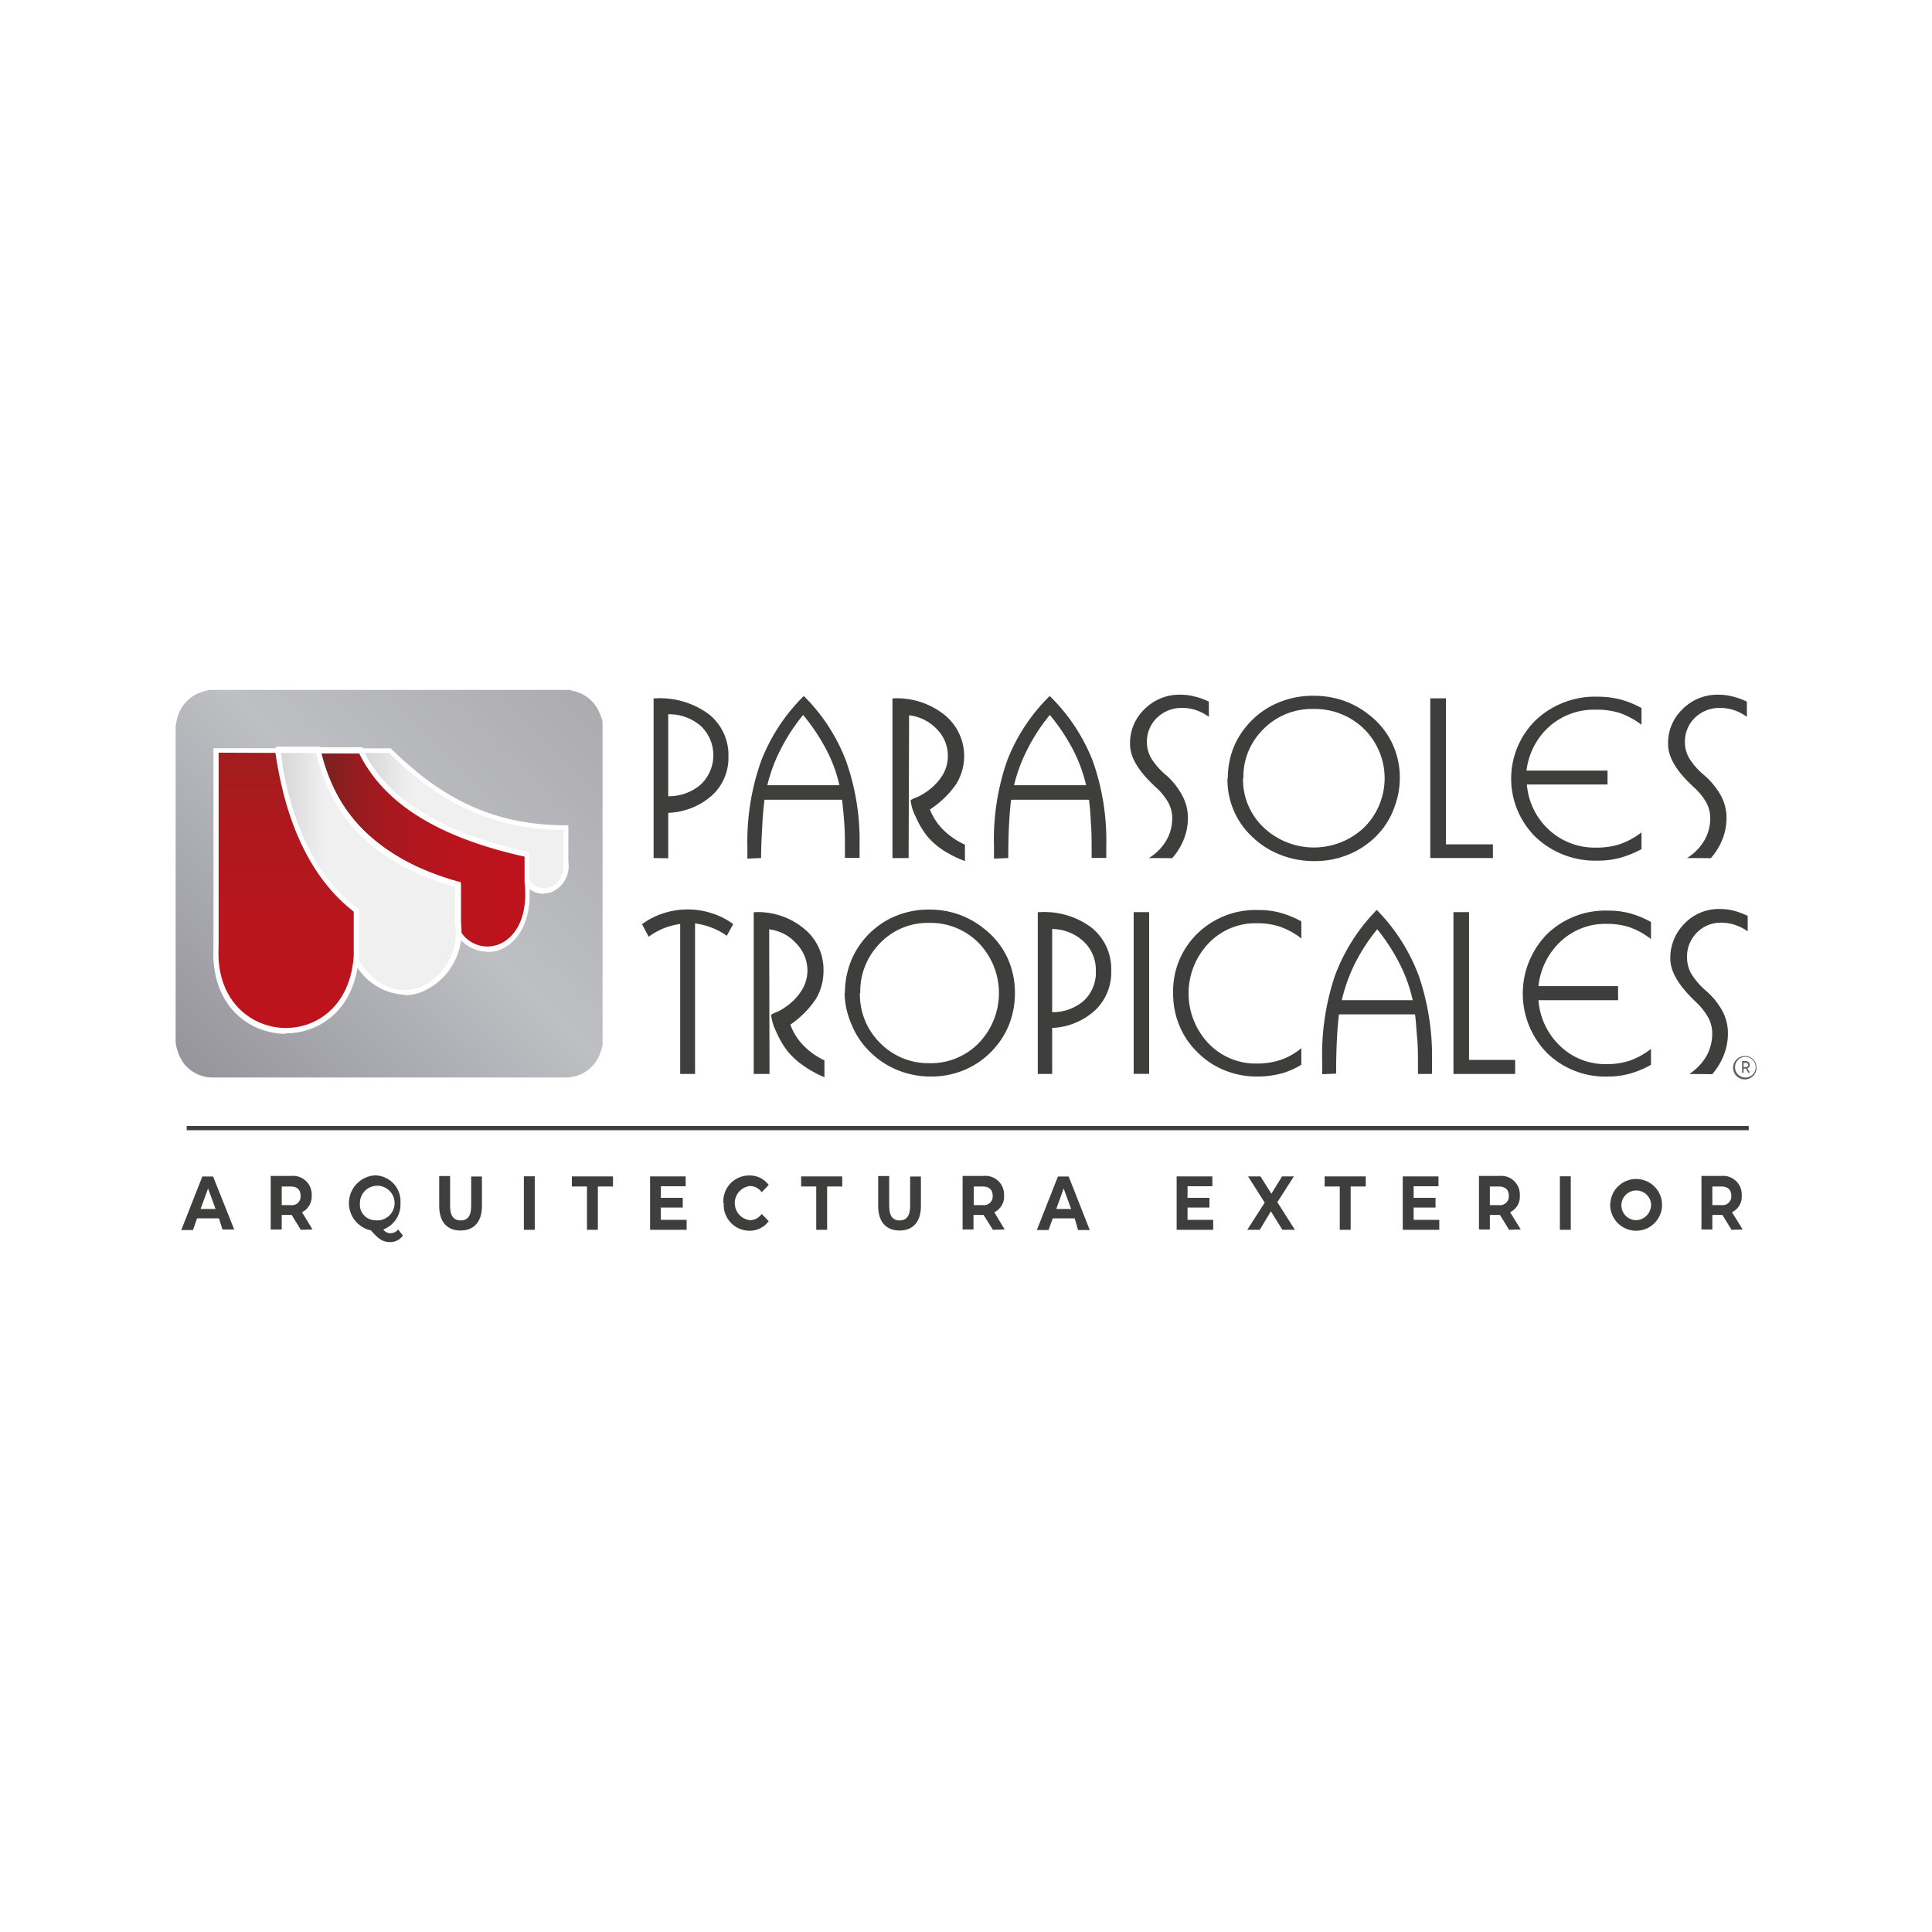 <svg xmlns="http://www.w3.org/2000/svg" xmlns:xlink="http://www.w3.org/1999/xlink" viewBox="0 0 165 165"><defs><style>.cls-1,.cls-2,.cls-5{fill:none;}.cls-2{clip-rule:evenodd;}.cls-3{fill:#fff;}.cls-4{fill:#3e3e3d;}.cls-5{stroke:#3e3e3d;stroke-miterlimit:22.93;stroke-width:0.07px;}.cls-6{fill:#616161;}.cls-7{clip-path:url(#clip-path);}.cls-8{fill:url(#Degradado_sin_nombre_3);}.cls-9{clip-path:url(#clip-path-2);}.cls-10{fill:url(#Degradado_sin_nombre_6);}.cls-11{clip-path:url(#clip-path-3);}.cls-12{fill:url(#Degradado_sin_nombre_5);}.cls-13{clip-path:url(#clip-path-4);}.cls-14{fill:url(#Degradado_sin_nombre_6-2);}.cls-15{clip-path:url(#clip-path-5);}.cls-16{fill:url(#Degradado_sin_nombre_7);}</style><clipPath id="clip-path"><path id="SVGID" class="cls-1" d="M15,89V62a2.3,2.3,0,0,0,.06-.28,3.24,3.24,0,0,1,1.73-2.45,5.37,5.37,0,0,1,1.16-.36H48.56c.12,0,.24.07.37.09a3.14,3.14,0,0,1,2,1.36,5.12,5.12,0,0,1,.55,1.32V89.18c-.06.22-.11.46-.19.68a3.12,3.12,0,0,1-3,2.16H18a3.1,3.1,0,0,1-2.29-1.18A3.93,3.93,0,0,1,15,89"/></clipPath><linearGradient id="Degradado_sin_nombre_3" x1="15.83" y1="92.86" x2="50.61" y2="58.07" gradientUnits="userSpaceOnUse"><stop offset="0" stop-color="#96969c"/><stop offset="0.04" stop-color="#96969c"/><stop offset="0.54" stop-color="#bebfc3"/><stop offset="1" stop-color="#aaaaaf"/></linearGradient><clipPath id="clip-path-2"><path id="SVGID-2" data-name="SVGID" class="cls-2" d="M30.73,64.1l2.58,0c3.75,3.6,8,6.57,15,6.57V73.6c.06,2.87-2.62,3-3.33,1.65,0-.62,0-1.67,0-2.28C38.17,71.5,33,68.74,30.73,64.1"/></clipPath><linearGradient id="Degradado_sin_nombre_6" x1="30.73" y1="70.34" x2="48.36" y2="70.34" gradientUnits="userSpaceOnUse"><stop offset="0" stop-color="#d5d5d5"/><stop offset="0.25" stop-color="#f1f0f0"/><stop offset="0.99" stop-color="#f1f0f0"/><stop offset="1" stop-color="#f1f0f0"/></linearGradient><clipPath id="clip-path-3"><path id="SVGID-3" data-name="SVGID" class="cls-2" d="M26.94,64.07l3.81,0C33.1,68.89,38.45,71.54,45,73c0,.76.06,1.58.06,2.34.66,6-4.19,7.11-5.89,4.34,0-1.34,0-2.66,0-4-6.75-2.13-10.67-5.76-12.15-11.56"/></clipPath><linearGradient id="Degradado_sin_nombre_5" x1="26.94" y1="73.24" x2="45.07" y2="73.24" gradientUnits="userSpaceOnUse"><stop offset="0" stop-color="#712422"/><stop offset="0.01" stop-color="#742322"/><stop offset="0.15" stop-color="#8e1d20"/><stop offset="0.3" stop-color="#a3191f"/><stop offset="0.48" stop-color="#b2161e"/><stop offset="0.68" stop-color="#ba141d"/><stop offset="1" stop-color="#bd131d"/></linearGradient><clipPath id="clip-path-4"><path id="SVGID-4" data-name="SVGID" class="cls-2" d="M23.79,64.07h3.36c1.53,6.62,6.07,9.84,12,11.52v3.23c.55,5.3-5.47,8.53-8.73,3.21,0-1.37.06-2.77.06-4.15-4.42-3.41-6.2-8.38-6.67-13.81"/></clipPath><linearGradient id="Degradado_sin_nombre_6-2" x1="23.79" y1="75.71" x2="39.16" y2="75.71" xlink:href="#Degradado_sin_nombre_6"/><clipPath id="clip-path-5"><path id="SVGID-5" data-name="SVGID" class="cls-2" d="M23.71,64.07l-5.26,0V80.87c-.48,9,11.31,9.81,12,.81V77.74c-3.55-2.7-5.82-7.24-6.73-13.67"/></clipPath><linearGradient id="Degradado_sin_nombre_7" x1="24.2" y1="88.02" x2="24.2" y2="64.05" gradientUnits="userSpaceOnUse"><stop offset="0" stop-color="#bd131d"/><stop offset="0.38" stop-color="#b9151d"/><stop offset="0.76" stop-color="#ad191e"/><stop offset="1" stop-color="#a11e1e"/></linearGradient></defs><g id="Capa_2" data-name="Capa 2"><g id="Capa_1-2" data-name="Capa 1"><rect class="cls-3" width="165" height="165"/><rect class="cls-4" x="15.98" y="96.2" width="133.33" height="0.29"/><rect class="cls-5" x="15.98" y="96.2" width="133.33" height="0.29"/><path class="cls-6" d="M149.08,91.13h0c.15,0,.22-.07.22-.18s-.07-.18-.22-.18h-.17v.36Zm.15.1h0l.22.39h-.14l-.2-.36h-.2v.36h-.13v-1h.29c.25,0,.36.15.36.3A.26.26,0,0,1,149.23,91.23Zm.71-.1h0a.88.88,0,1,0-.88.89A.87.87,0,0,0,149.94,91.13Zm.07,0a1,1,0,1,1-.95-.94A.94.94,0,0,1,150,91.13Z"/><g class="cls-7"><rect class="cls-8" x="14.99" y="58.92" width="36.47" height="33.1"/></g><g class="cls-9"><rect class="cls-10" x="30.73" y="64.08" width="17.69" height="12.5"/></g><path class="cls-3" d="M45.24,75.19h0a1.48,1.48,0,0,0,1.65.6c.39-.11,1.28-.54,1.24-2.19V70.87C41,70.82,36.76,67.7,33.22,64.31l-2.13,0C33.28,68.39,38,71.22,45,72.74l.18,0V73c0,.3,0,.72,0,1.13s0,.79,0,1.09m1.24,1.11a1.85,1.85,0,0,1-1.65-.94l0,0v-.06c0-.3,0-.73,0-1.14s0-.67,0-1c-7.29-1.6-12.07-4.61-14.23-8.94l-.17-.34,3,0,.06.07c3.51,3.37,7.75,6.5,14.88,6.5h.23V73.6A2.41,2.41,0,0,1,47,76.23,1.93,1.93,0,0,1,46.48,76.3Z"/><g class="cls-11"><rect class="cls-12" x="26.94" y="64.07" width="18.73" height="18.33"/></g><path class="cls-3" d="M39.35,79.57h0a2.68,2.68,0,0,0,3.2,1.1c1.32-.49,2.6-2.15,2.25-5.35v0c0-.38,0-.78,0-1.16l0-1c-7.33-1.63-12-4.51-14.12-8.81l-3.39,0c1.5,5.47,5.3,9,11.92,11.1l.16,0v.17c0,.68,0,1.35,0,2s0,1.28,0,1.93m2.27,1.73a3.17,3.17,0,0,1-2.68-1.53l0-.06v-.07c0-.67,0-1.34,0-2s0-1.22,0-1.84c-6.81-2.19-10.67-5.9-12.14-11.67l-.07-.29,4.23,0L31,64C33,68.27,37.64,71.13,45,72.73l.17,0V73c0,.37,0,.77,0,1.16s0,.79,0,1.16c.38,3.46-1.06,5.28-2.54,5.82A3.13,3.13,0,0,1,41.62,81.3Z"/><g class="cls-13"><rect class="cls-14" x="23.79" y="64.07" width="15.89" height="23.28"/></g><path class="cls-3" d="M30.63,82h0c1.34,2.16,3.3,3,5.24,2.32a5.09,5.09,0,0,0,3-5.44V75.76C32.19,73.82,28.39,70.17,27,64.3H24c.57,6,2.72,10.44,6.56,13.39l.09.07v.12c0,.69,0,1.4,0,2.08s0,1.34,0,2m3.95,3a5.13,5.13,0,0,1-4.36-2.82l0-.06V82c0-.69,0-1.4,0-2.08s0-1.31,0-2c-3.94-3.08-6.12-7.63-6.67-13.9l0-.25h3.79l0,.18c1.34,5.84,5.1,9.45,11.81,11.35l.17,0v3.4A5.53,5.53,0,0,1,36,84.72,4.23,4.23,0,0,1,34.58,85Z"/><g class="cls-15"><rect class="cls-16" x="17.97" y="64.05" width="12.47" height="26.64"/></g><path class="cls-3" d="M18.67,64.28h0V80.87c-.24,4.48,2.61,6.72,5.36,6.91s5.85-1.64,6.18-6.11V77.86c-3.52-2.74-5.77-7.3-6.69-13.56Zm5.75,24H24c-3-.21-6-2.6-5.77-7.38v-17l5.68,0,0,.19c.89,6.29,3.12,10.83,6.64,13.52l.09.07v4.06C30.32,86.26,27.26,88.25,24.42,88.25Z"/><path class="cls-4" d="M18.41,103.25h0l-.64-1.75-.64,1.75Zm.29.8H16.83l-.35,1h-1l1.8-4.57h.92L20,105h-1Z"/><path class="cls-4" d="M24.82,101.33h-.76v1.59h.76a.74.74,0,0,0,.85-.8c0-.5-.28-.79-.85-.79m.87,3.7-.78-1.27h-.85V105h-.94v-4.57h1.75a1.59,1.59,0,0,1,1.75,1.66,1.5,1.5,0,0,1-.83,1.44l.9,1.47Z"/><path class="cls-4" d="M32,104.21h0a1.48,1.48,0,1,0-1.26-1.46A1.32,1.32,0,0,0,32,104.21m2.41,1.31a1.31,1.31,0,0,1-1.09.56c-.6,0-1-.25-1.64-1a2.38,2.38,0,0,1,.32-4.7,2.21,2.21,0,0,1,2.2,2.36A2.28,2.28,0,0,1,32.74,105a.71.71,0,0,0,.57.32A.83.83,0,0,0,34,105Z"/><path class="cls-4" d="M37.51,103v-2.56h.93V103c0,.87.33,1.23.9,1.23s.9-.36.9-1.23v-2.52h.92V103c0,1.35-.68,2.09-1.83,2.09s-1.82-.74-1.82-2.09"/><rect class="cls-4" x="44.74" y="100.46" width="0.93" height="4.57"/><polygon class="cls-4" points="50.13 101.33 48.84 101.33 48.84 100.47 52.35 100.47 52.35 101.33 51.06 101.33 51.06 105.03 50.13 105.03 50.13 101.33"/><polygon class="cls-4" points="58.64 104.18 58.64 105.03 55.52 105.03 55.52 100.47 58.56 100.47 58.56 101.31 56.44 101.31 56.44 102.3 58.31 102.3 58.31 103.13 56.44 103.13 56.44 104.18 58.64 104.18"/><path class="cls-4" d="M61.78,102.75A2.2,2.2,0,0,1,64,100.39a2,2,0,0,1,1.65.81l-.6.62a1.24,1.24,0,0,0-1-.53,1.47,1.47,0,0,0,0,2.92,1.22,1.22,0,0,0,1-.54l.6.62a2,2,0,0,1-1.66.82,2.21,2.21,0,0,1-2.18-2.36"/><polygon class="cls-4" points="69.71 101.33 68.42 101.33 68.42 100.47 71.93 100.47 71.93 101.33 70.64 101.33 70.64 105.03 69.71 105.03 69.71 101.33"/><path class="cls-4" d="M75,103v-2.56h.94V103c0,.87.33,1.23.89,1.23s.9-.36.9-1.23v-2.52h.92V103c0,1.35-.68,2.09-1.82,2.09S75,104.37,75,103"/><path class="cls-4" d="M83.92,101.33h-.76v1.59h.76a.75.75,0,0,0,.86-.8c0-.5-.29-.79-.86-.79m.88,3.7L84,103.76h-.86V105h-.93v-4.57H84a1.59,1.59,0,0,1,1.75,1.66,1.48,1.48,0,0,1-.83,1.44L85.8,105Z"/><path class="cls-4" d="M91.48,103.25h0l-.64-1.75-.63,1.75Zm.3.8H89.91l-.36,1h-1l1.8-4.57h.92l1.8,4.57h-1Z"/><polygon class="cls-4" points="103.61 104.18 103.61 105.03 100.49 105.03 100.49 100.47 103.54 100.47 103.54 101.31 101.42 101.31 101.42 102.3 103.29 102.3 103.29 103.13 101.42 103.13 101.42 104.18 103.61 104.18"/><polygon class="cls-4" points="109.52 105.03 108.54 103.45 107.59 105.03 106.52 105.03 108.01 102.71 106.59 100.47 107.65 100.47 108.58 101.95 109.49 100.47 110.5 100.47 109.09 102.67 110.59 105.03 109.52 105.03"/><polygon class="cls-4" points="114.42 101.33 113.13 101.33 113.13 100.47 116.64 100.47 116.64 101.33 115.35 101.33 115.35 105.03 114.42 105.03 114.42 101.33"/><polygon class="cls-4" points="122.92 104.18 122.92 105.03 119.8 105.03 119.8 100.47 122.85 100.47 122.85 101.31 120.73 101.31 120.73 102.3 122.6 102.3 122.6 103.13 120.73 103.13 120.73 104.18 122.92 104.18"/><path class="cls-4" d="M128,101.33h-.76v1.59H128a.75.75,0,0,0,.86-.8c0-.5-.29-.79-.86-.79m.88,3.7-.78-1.27h-.86V105h-.93v-4.57h1.74a1.59,1.59,0,0,1,1.75,1.66,1.48,1.48,0,0,1-.83,1.44l.91,1.47Z"/><rect class="cls-4" x="133.22" y="100.46" width="0.93" height="4.57"/><path class="cls-4" d="M141,102.75h0a1.27,1.27,0,1,0-1.26,1.46,1.32,1.32,0,0,0,1.26-1.46m-3.47,0a2.21,2.21,0,1,1,2.21,2.36A2.22,2.22,0,0,1,137.52,102.75Z"/><path class="cls-4" d="M147,101.33h-.76v1.59H147a.75.75,0,0,0,.86-.8c0-.5-.29-.79-.86-.79m.88,3.7-.78-1.27h-.86V105h-.93v-4.57H147a1.59,1.59,0,0,1,1.75,1.66,1.48,1.48,0,0,1-.83,1.44l.91,1.47Z"/><path class="cls-4" d="M57.07,61h0v7a4.17,4.17,0,0,0,2.78-1,3.45,3.45,0,0,0,0-5,4.12,4.12,0,0,0-2.76-1M55.82,73.28V59.64H56A7,7,0,0,1,60.54,61a4.44,4.44,0,0,1,1.67,3.63,4.33,4.33,0,0,1-1.4,3.3,5.94,5.94,0,0,1-3.74,1.49v3.88Z"/><path class="cls-4" d="M65.52,67.06h6.17a12.31,12.31,0,0,0-1.1-3,17.16,17.16,0,0,0-2-3A16.06,16.06,0,0,0,66.67,64a13.84,13.84,0,0,0-1.15,3.11m-1.69,6.22c0-.12,0-.25,0-.39v-.63A20.52,20.52,0,0,1,65,65a15.74,15.74,0,0,1,3.65-5.56A15.66,15.66,0,0,1,72.26,65a20.29,20.29,0,0,1,1.15,7.18v.66c0,.15,0,.3,0,.43H72.16V72.8c0-1,0-1.82-.06-2.56s-.11-1.39-.19-1.94H65.29c-.08.66-.15,1.41-.19,2.23S65,72.27,65,73.28Z"/><path class="cls-4" d="M77.6,73.28H76.22V59.64h.13a6.54,6.54,0,0,1,4.3,1.4,4.53,4.53,0,0,1,1,5.94,8.08,8.08,0,0,1-2.23,2.15,4.92,4.92,0,0,0,1.13,1.73,6.34,6.34,0,0,0,1.86,1.28v1.4a9.66,9.66,0,0,1-1.85-.92,6.5,6.5,0,0,1-1.36-1.19,7.32,7.32,0,0,1-1-1.69,4.05,4.05,0,0,1-.43-1.36c0-.06.15-.15.44-.26a3.92,3.92,0,0,0,.81-.43,4.78,4.78,0,0,0,1.44-1.43,3.12,3.12,0,0,0,.49-1.68,3.24,3.24,0,0,0-.93-2.3,3.86,3.86,0,0,0-2.38-1.19Z"/><path class="cls-4" d="M86.59,67.06h6.17a13.19,13.19,0,0,0-1.1-3,17.16,17.16,0,0,0-2-3A15.55,15.55,0,0,0,87.74,64a13.84,13.84,0,0,0-1.15,3.11m-1.7,6.22c0-.12,0-.25,0-.39v-.63A20.52,20.52,0,0,1,86,65a15.61,15.61,0,0,1,3.65-5.56A15.79,15.79,0,0,1,93.33,65a20.29,20.29,0,0,1,1.15,7.18v.66c0,.15,0,.3,0,.43H93.23V72.8c0-1,0-1.82-.07-2.56A18.47,18.47,0,0,0,93,68.3H86.35c-.08.66-.14,1.41-.18,2.23s-.06,1.74-.06,2.75Z"/><path class="cls-4" d="M98.12,73.28a4.39,4.39,0,0,0,1.48-1.49,3.73,3.73,0,0,0,.51-1.92,2.78,2.78,0,0,0-.33-1.32,5.19,5.19,0,0,0-1.1-1.34s-.1-.09-.17-.17c-1.35-1.27-2-2.43-2-3.48a4,4,0,0,1,1.24-3,4.19,4.19,0,0,1,3.06-1.23,4.81,4.81,0,0,1,1.2.15,5.89,5.89,0,0,1,1.23.44v1.3a4.06,4.06,0,0,0-1.09-.57,3.69,3.69,0,0,0-1.18-.19,3,3,0,0,0-2.16.84,2.83,2.83,0,0,0-.86,2.1,2.75,2.75,0,0,0,.37,1.36,6.1,6.1,0,0,0,1.28,1.45A6.14,6.14,0,0,1,101,68a3.94,3.94,0,0,1,.45,1.87,4.82,4.82,0,0,1-.34,1.79,5.48,5.48,0,0,1-1,1.63Z"/><path class="cls-4" d="M106.16,66.46h0a5.63,5.63,0,0,0,1.76,4.21,6.24,6.24,0,0,0,8.58,0,5.92,5.92,0,0,0,0-8.41,6,6,0,0,0-4.31-1.71,5.81,5.81,0,0,0-4.27,1.7,5.68,5.68,0,0,0-1.73,4.21m-1.33,0a7.18,7.18,0,0,1,.41-2.41A6.81,6.81,0,0,1,106.47,62,7,7,0,0,1,109,60.08a7.67,7.67,0,0,1,3.18-.66,7.85,7.85,0,0,1,2.51.4A7.28,7.28,0,0,1,116.86,61a6.67,6.67,0,0,1,2,2.4,6.82,6.82,0,0,1,.69,3,7,7,0,0,1-.42,2.42A6.7,6.7,0,0,1,117.91,71a7.16,7.16,0,0,1-2.53,1.89,7.45,7.45,0,0,1-3.14.65,7.7,7.7,0,0,1-2.87-.53,7.16,7.16,0,0,1-2.4-1.52,6.65,6.65,0,0,1-2.14-5Z"/><polygon class="cls-4" points="122.15 73.28 122.15 59.64 123.49 59.64 123.49 72.11 127.5 72.11 127.5 73.28 122.15 73.28"/><path class="cls-4" d="M140.19,71.1v1.42a8.84,8.84,0,0,1-1.86.75,7.08,7.08,0,0,1-1.86.23,7.39,7.39,0,0,1-5.31-2,7,7,0,0,1,0-10,7.39,7.39,0,0,1,5.31-2,7.77,7.77,0,0,1,1.89.23,7.9,7.9,0,0,1,1.83.74v1.43a6.83,6.83,0,0,0-1.83-1,6.47,6.47,0,0,0-2.05-.29A5.75,5.75,0,0,0,132.37,62a6,6,0,0,0-2,3.81h6.92V67H130.4a5.9,5.9,0,0,0,1.91,3.89,5.76,5.76,0,0,0,4,1.5,6.46,6.46,0,0,0,2.05-.3,6.56,6.56,0,0,0,1.83-1"/><path class="cls-4" d="M144.08,73.28a4.44,4.44,0,0,0,1.47-1.49,3.73,3.73,0,0,0,.51-1.92,2.78,2.78,0,0,0-.33-1.32,5,5,0,0,0-1.1-1.34l-.17-.17c-1.35-1.27-2-2.43-2-3.48a4,4,0,0,1,1.24-3,4.19,4.19,0,0,1,3.06-1.23,4.93,4.93,0,0,1,1.2.15,6.32,6.32,0,0,1,1.23.44v1.3a4.12,4.12,0,0,0-1.1-.57,3.64,3.64,0,0,0-1.18-.19,3,3,0,0,0-2.16.84,2.82,2.82,0,0,0-.85,2.1,2.65,2.65,0,0,0,.37,1.36,5.89,5.89,0,0,0,1.28,1.45A6.5,6.5,0,0,1,147,68a3.94,3.94,0,0,1,.45,1.87,5,5,0,0,1-.34,1.79,5.51,5.51,0,0,1-1,1.63Z"/><path class="cls-4" d="M54.83,78.93A6.22,6.22,0,0,1,56.65,78a6.72,6.72,0,0,1,4.16,0,6.29,6.29,0,0,1,1.81.92l-.55,1a5.48,5.48,0,0,0-1.26-.68,6.28,6.28,0,0,0-1.45-.38V91.72H58.09V78.91a6.39,6.39,0,0,0-1.43.38A5.92,5.92,0,0,0,55.4,80Z"/><path class="cls-4" d="M65.72,91.72H64.37V77.9h.13a6.16,6.16,0,0,1,4.18,1.42,4.49,4.49,0,0,1,1.65,3.56,4.64,4.64,0,0,1-.66,2.45,8.24,8.24,0,0,1-2.17,2.18,5,5,0,0,0,1.09,1.75,6.21,6.21,0,0,0,1.82,1.3V92A9.27,9.27,0,0,1,68.6,91a6.57,6.57,0,0,1-1.32-1.2,7.45,7.45,0,0,1-1-1.72,4.17,4.17,0,0,1-.42-1.37c0-.06.14-.15.43-.26a3.73,3.73,0,0,0,.78-.44,4.83,4.83,0,0,0,1.41-1.45,3.24,3.24,0,0,0,.48-1.7A3.34,3.34,0,0,0,68,80.57a3.67,3.67,0,0,0-2.31-1.2Z"/><path class="cls-4" d="M73.44,84.81h0a5.82,5.82,0,0,0,1.72,4.26,5.76,5.76,0,0,0,4.23,1.73,5.7,5.7,0,0,0,4.21-1.73,6.15,6.15,0,0,0,0-8.52,5.75,5.75,0,0,0-4.23-1.73,5.62,5.62,0,0,0-4.2,1.72,5.85,5.85,0,0,0-1.7,4.27m-1.31,0a7.31,7.31,0,0,1,.41-2.44,6.87,6.87,0,0,1,1.2-2.12,7,7,0,0,1,2.47-1.91,7.41,7.41,0,0,1,3.13-.66,7.55,7.55,0,0,1,2.46.4A7.33,7.33,0,0,1,84,79.28a6.77,6.77,0,0,1,2,2.44,7.13,7.13,0,0,1,.68,3.09,7.37,7.37,0,0,1-.41,2.45,6.83,6.83,0,0,1-1.2,2.1,7.07,7.07,0,0,1-2.48,1.92,7.26,7.26,0,0,1-3.09.66,7.45,7.45,0,0,1-2.82-.54,7.1,7.1,0,0,1-2.35-1.54,6.7,6.7,0,0,1-1.57-2.29A7,7,0,0,1,72.13,84.81Z"/><path class="cls-4" d="M89.86,79.3h0v7.14a4,4,0,0,0,2.73-1,3.3,3.3,0,0,0,1-2.52,3.34,3.34,0,0,0-1.05-2.52,4,4,0,0,0-2.71-1.06M88.63,91.72V77.9h.21a6.7,6.7,0,0,1,4.43,1.36,4.53,4.53,0,0,1,1.63,3.67,4.44,4.44,0,0,1-1.36,3.34,5.79,5.79,0,0,1-3.68,1.52v3.93Z"/><rect class="cls-4" x="96.82" y="77.9" width="1.32" height="13.81"/><path class="cls-4" d="M111.14,89.51v1.42a6.36,6.36,0,0,1-1.75.76,8,8,0,0,1-2.06.25,7.26,7.26,0,0,1-2.74-.53,6.85,6.85,0,0,1-2.31-1.53,6.71,6.71,0,0,1-1.56-2.3,7.12,7.12,0,0,1-.53-2.77,6.85,6.85,0,0,1,2.08-5.09,7.12,7.12,0,0,1,5.21-2,7,7,0,0,1,1.85.23,8.23,8.23,0,0,1,1.81.74v1.46a6.47,6.47,0,0,0-1.8-1,6.25,6.25,0,0,0-2-.3,5.52,5.52,0,0,0-4.14,1.73,6.21,6.21,0,0,0,0,8.52,5.56,5.56,0,0,0,4.14,1.73,6.4,6.4,0,0,0,2.06-.32,5.7,5.7,0,0,0,1.75-1"/><path class="cls-4" d="M114.59,85.42h6.06a13.05,13.05,0,0,0-1.09-3.06,16.84,16.84,0,0,0-1.94-3,16,16,0,0,0-1.9,2.92,14.18,14.18,0,0,0-1.13,3.16m-1.67,6.3c0-.12,0-.26,0-.4s0-.36,0-.64A21.25,21.25,0,0,1,114,83.35a15.89,15.89,0,0,1,3.58-5.64,16,16,0,0,1,3.59,5.63,21.23,21.23,0,0,1,1.13,7.27v.67l0,.44h-1.2v-.5c0-1,0-1.84-.07-2.59s-.1-1.4-.18-2h-6.5c-.08.68-.14,1.44-.18,2.27s-.06,1.76-.06,2.79Z"/><polygon class="cls-4" points="124.13 91.72 124.13 77.9 125.46 77.9 125.46 90.52 129.4 90.52 129.4 91.72 124.13 91.72"/><path class="cls-4" d="M141,89.51v1.43a8.19,8.19,0,0,1-1.83.76,6.83,6.83,0,0,1-1.82.24,7.13,7.13,0,0,1-5.22-2,7.26,7.26,0,0,1,0-10.17,7.16,7.16,0,0,1,5.22-2,7.05,7.05,0,0,1,1.85.23,8.36,8.36,0,0,1,1.8.74v1.46a6.47,6.47,0,0,0-1.8-1,6.25,6.25,0,0,0-2-.3,5.57,5.57,0,0,0-3.88,1.47,6.1,6.1,0,0,0-1.93,3.85h6.8v1.2h-6.8a6,6,0,0,0,1.88,3.94,5.55,5.55,0,0,0,3.93,1.52,6.25,6.25,0,0,0,2-.3,6.47,6.47,0,0,0,1.8-1"/><path class="cls-4" d="M144.27,91.72a4.49,4.49,0,0,0,1.46-1.52,3.89,3.89,0,0,0,.5-1.94,2.86,2.86,0,0,0-.33-1.34,5.46,5.46,0,0,0-1.08-1.36l-.17-.17c-1.32-1.28-2-2.45-2-3.52a4.14,4.14,0,0,1,1.22-3,4.06,4.06,0,0,1,3-1.24,5.21,5.21,0,0,1,1.18.14,7,7,0,0,1,1.21.45v1.32A4,4,0,0,0,148.2,79a3.58,3.58,0,0,0-1.16-.2,2.85,2.85,0,0,0-2.12.85,2.89,2.89,0,0,0-.84,2.13,2.84,2.84,0,0,0,.36,1.38,6.41,6.41,0,0,0,1.26,1.46,6.24,6.24,0,0,1,1.42,1.76,4,4,0,0,1,.45,1.88,4.94,4.94,0,0,1-.34,1.82,5.58,5.58,0,0,1-1,1.66Z"/></g></g></svg>